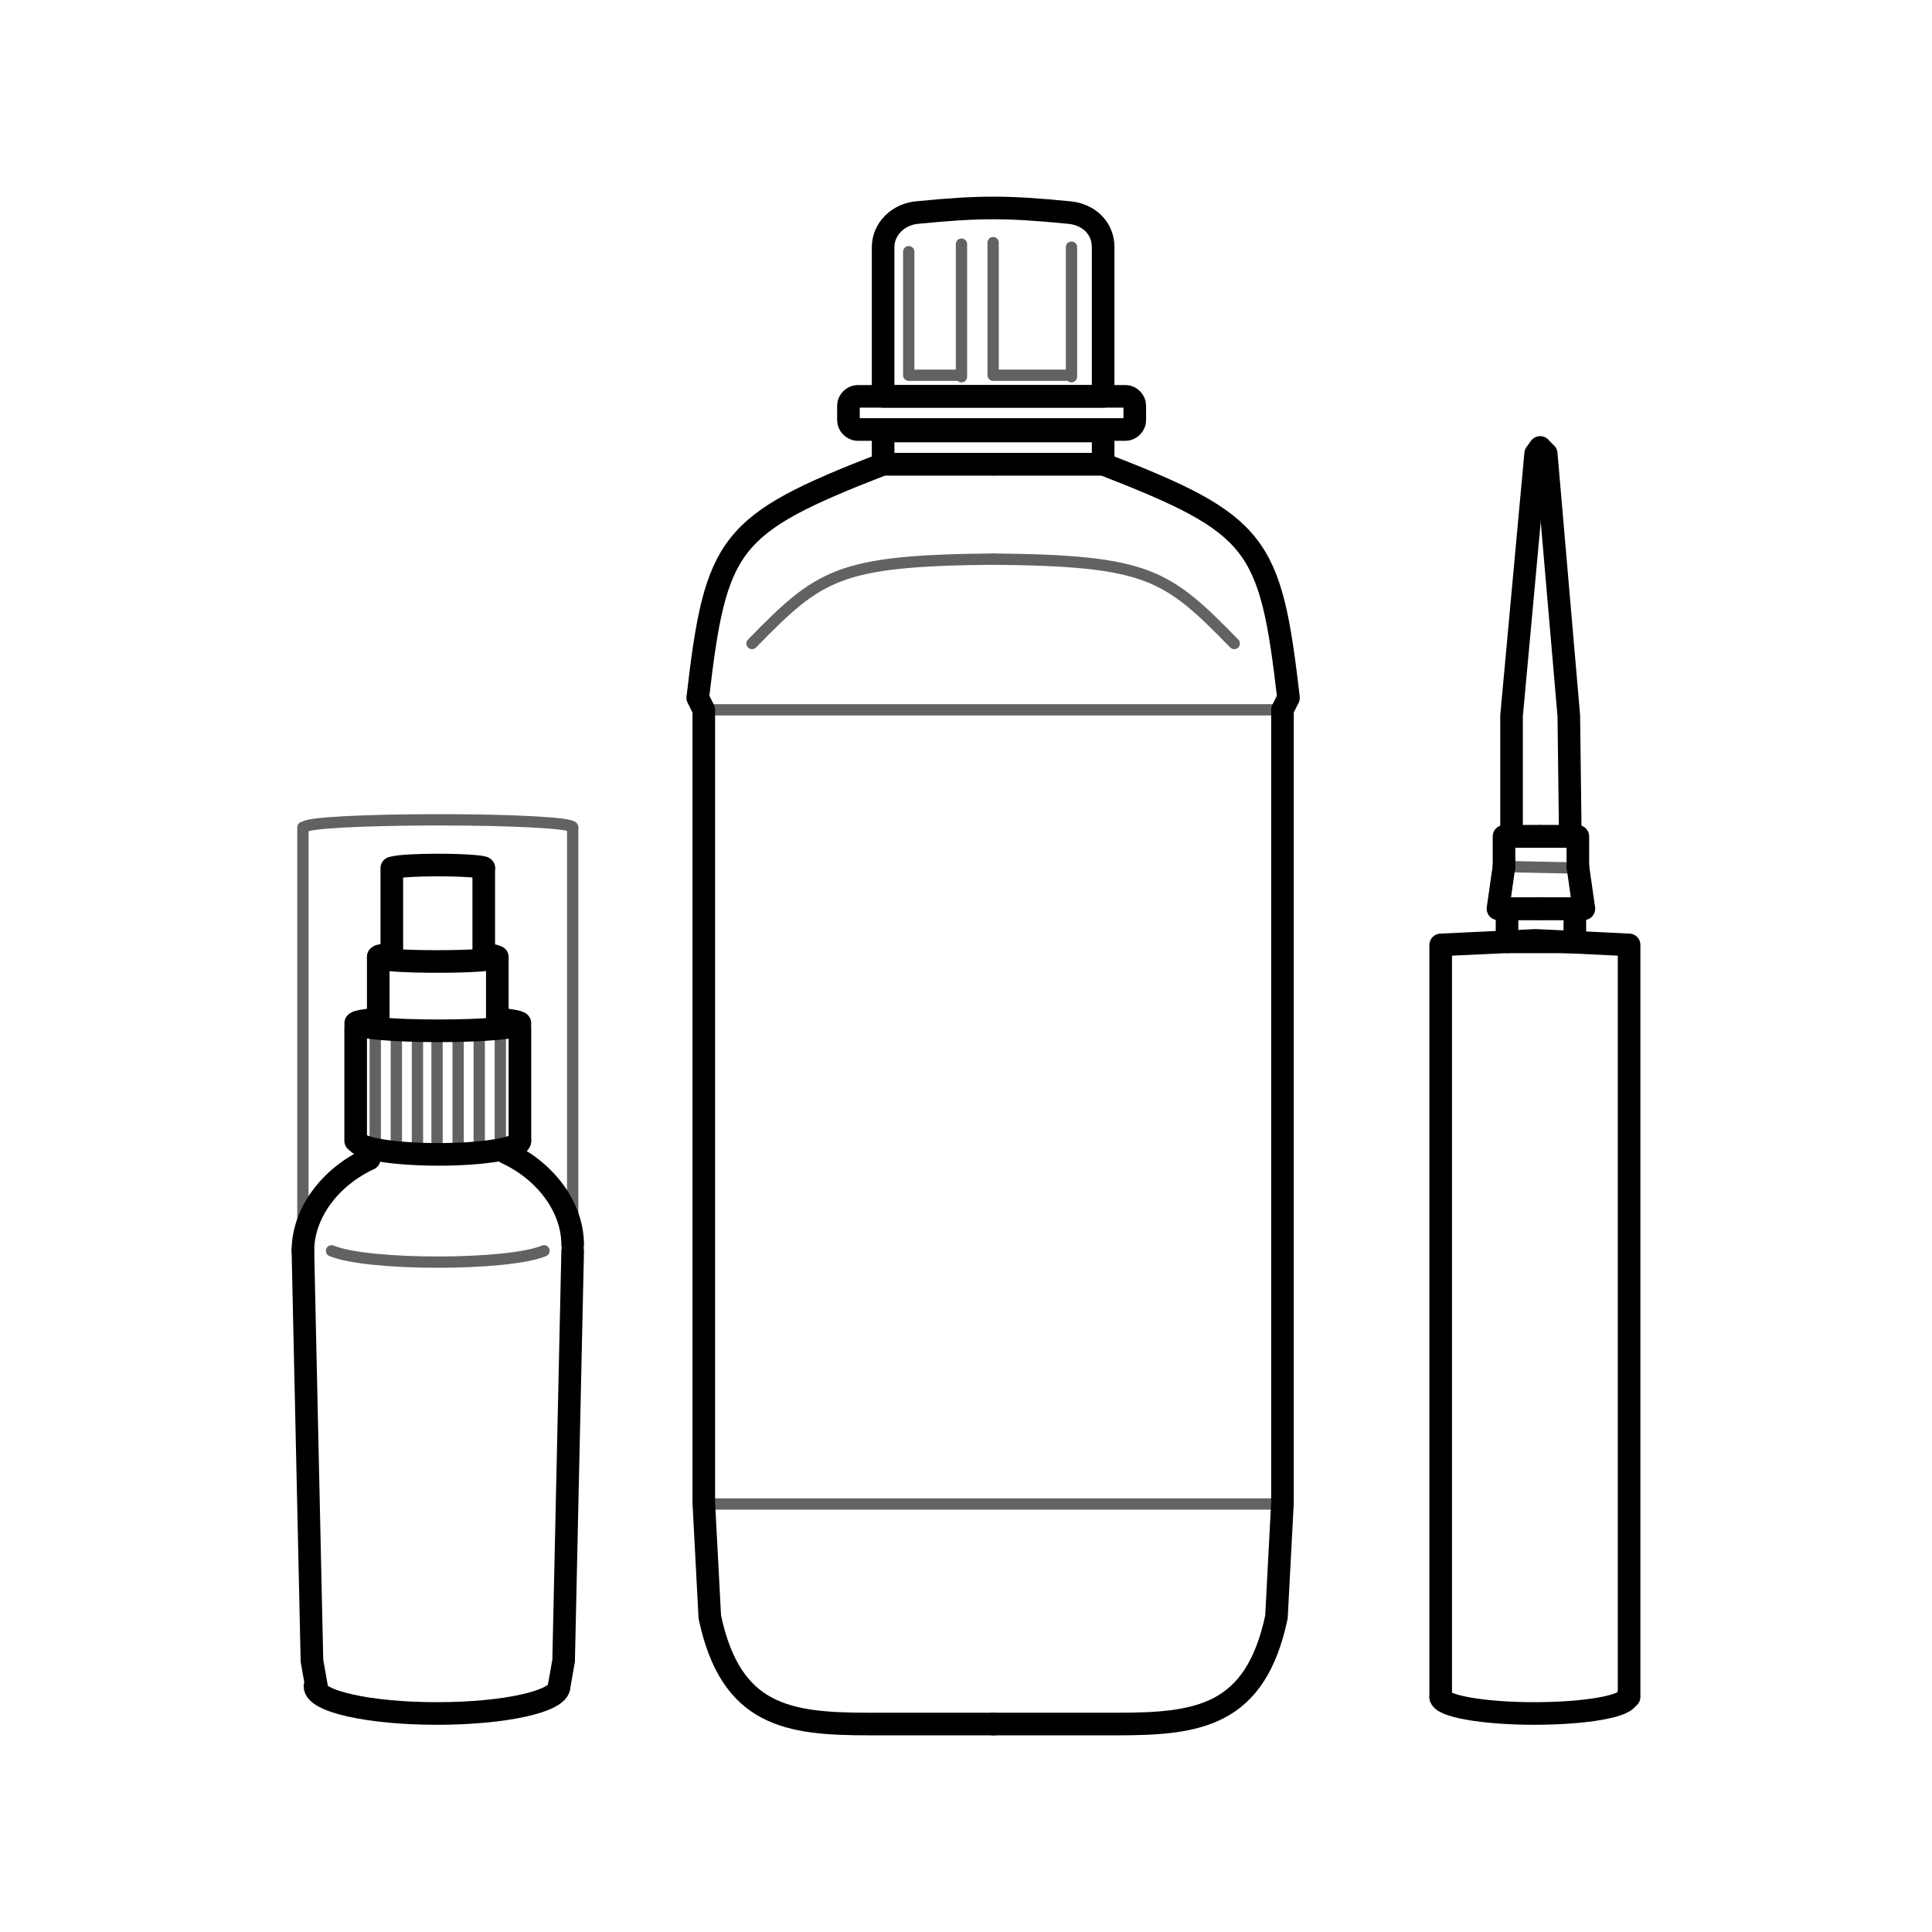 <?xml version="1.0" encoding="utf-8"?>
<!-- Generator: Adobe Illustrator 23.0.1, SVG Export Plug-In . SVG Version: 6.00 Build 0)  -->
<svg version="1.1" id="Слой_1" xmlns="http://www.w3.org/2000/svg" xmlns:xlink="http://www.w3.org/1999/xlink" x="0px" y="0px"
	 viewBox="0 0 128.2 128.2" style="enable-background:new 0 0 128.2 128.2;" xml:space="preserve">
<style type="text/css">
	
		.st0{fill-rule:evenodd;clip-rule:evenodd;fill:none;stroke:#616262;stroke-width:0.75;stroke-linecap:round;stroke-linejoin:round;stroke-miterlimit:22.926;}
	
		.st1{fill-rule:evenodd;clip-rule:evenodd;fill:none;stroke:#000003;stroke-width:1.5;stroke-linecap:round;stroke-linejoin:round;stroke-miterlimit:22.926;}
</style>
<path class="st0" d="M38,54.9V83 M20.1,83V54.9"/>
<path class="st1" d="M95.6,112.6c0,0.6,2.8,1.1,6.2,1.1c3.5,0,6.2-0.5,6.2-1.1"/>
<polyline class="st1" points="95.6,112.6 95.6,62.7 101.9,62.4 108.1,62.7 108.1,112.6 "/>
<polyline class="st1" points="102.2,55.5 100.3,55.5 100.3,47.5 101.9,30.1 102.2,29.7 "/>
<rect x="100" y="60.3" class="st1" width="4.5" height="2.2"/>
<polyline class="st1" points="102.2,55.5 104.2,55.5 104.1,47.5 102.6,30.1 102.2,29.7 "/>
<line class="st0" x1="85.1" y1="47.1" x2="46.6" y2="47.1"/>
<rect x="58.6" y="28.6" class="st1" width="14.6" height="2.2"/>
<path class="st1" d="M56.9,26.3h17.8c0.3,0,0.6,0.3,0.6,0.6v1c0,0.3-0.3,0.6-0.6,0.6H56.9c-0.3,0-0.6-0.3-0.6-0.6v-1
	C56.3,26.6,56.6,26.3,56.9,26.3z"/>
<path class="st1" d="M60.9,14.1c4.1-0.4,5.9-0.4,10,0c1.3,0.1,2.3,1,2.3,2.3v9.9H58.6v-9.9C58.6,15.2,59.6,14.2,60.9,14.1z"/>
<path class="st0" d="M65.9,37.1c-10.3,0.1-11.5,1-16,5.6"/>
<path class="st0" d="M63.8,24.9l-3.5,0 M60.3,16.7l0,8.2 M63.8,16.2l0,8.8 M65.9,16.1l0,8.8 M71.1,16.4l0,8.6 M71.1,24.9l-5.1,0"/>
<line class="st0" x1="85" y1="99.8" x2="46.8" y2="99.8"/>
<path class="st1" d="M37.1,111.9c0,1-3.6,1.8-8.1,1.8c-4.5,0-8.1-0.8-8.1-1.8"/>
<polyline class="st1" points="21,111.9 20.7,110.2 20.1,83 "/>
<path class="st1" d="M24.5,76.9c-2.6,1.2-4.4,3.6-4.4,6.1"/>
<path class="st1" d="M33,63.5v4.1 M25.1,67.6v-4.1"/>
<path class="st1" d="M25.9,63.3c-0.5,0.1-0.8,0.1-0.8,0.2c0,0.2,1.8,0.3,3.9,0.3c2.2,0,3.9-0.1,3.9-0.3c0-0.1-0.3-0.1-0.8-0.2"/>
<path class="st1" d="M32.1,57.6v5.7 M26,63.3v-5.7"/>
<path class="st0" d="M22,83c2.4,1,11.7,1,14.1,0"/>
<path class="st1" d="M32.1,57.6c0-0.1-1.4-0.2-3-0.2c-1.7,0-3,0.1-3,0.2"/>
<path class="st0" d="M33.2,68.2c0,2.3,0,6,0,8.3 M24.9,68.2c0,2.3,0,5.7,0,8 M26.3,68.3c0,2.4,0,5.7,0,8.1 M27.7,68.3
	c0,2.4,0,6,0,8.4 M29,68.4c0,2.4,0,5.9,0,8.3 M30.4,68.3c0,2.4,0,6,0,8.3 M31.8,68.3c0,2.4,0,6.1,0,8.5"/>
<path class="st1" d="M34.5,75.7c0,0.5-2.4,0.9-5.4,0.9c-3,0-5.4-0.4-5.4-0.9"/>
<path class="st1" d="M34.5,68.2v7.5 M23.6,75.7v-7.5"/>
<path class="st1" d="M34.5,67.9c0,0.3-2.4,0.5-5.4,0.5c-3,0-5.4-0.2-5.4-0.5 M34.5,67.9c0-0.1-0.6-0.2-1.5-0.3 M25.1,67.6
	c-0.9,0.1-1.5,0.2-1.5,0.3"/>
<path class="st1" d="M65.9,114.4l-8.2,0c-5.4,0-9.2-0.5-10.6-7.1l-0.4-7.6V47.1l-0.4-0.8c1.2-10.3,2-11.5,12.3-15.5l7.3,0"/>
<path class="st0" d="M65.9,37.1c10.3,0.1,11.5,1,16,5.6"/>
<path class="st1" d="M65.9,114.4l8.2,0c5.4,0,9.2-0.5,10.6-7.1l0.4-7.6V47.1l0.4-0.8c-1.2-10.3-2-11.5-12.3-15.5l-7.3,0"/>
<path class="st0" d="M38,54.9c0-0.3-4-0.5-8.9-0.5s-8.9,0.2-8.9,0.5"/>
<line class="st0" x1="104.7" y1="57.6" x2="99.8" y2="57.5"/>
<polyline class="st1" points="99.8,57.5 99.8,55.5 104.7,55.5 104.7,57.5 "/>
<polyline class="st1" points="102.3,60.3 105.1,60.3 104.7,57.5 "/>
<polyline class="st1" points="102.2,60.3 99.4,60.3 99.8,57.5 "/>
<polyline class="st1" points="37.1,111.9 37.4,110.2 38,83 "/>
<path class="st1" d="M33.6,76.5c2.6,1.2,4.4,3.6,4.4,6.1"/>
</svg>
